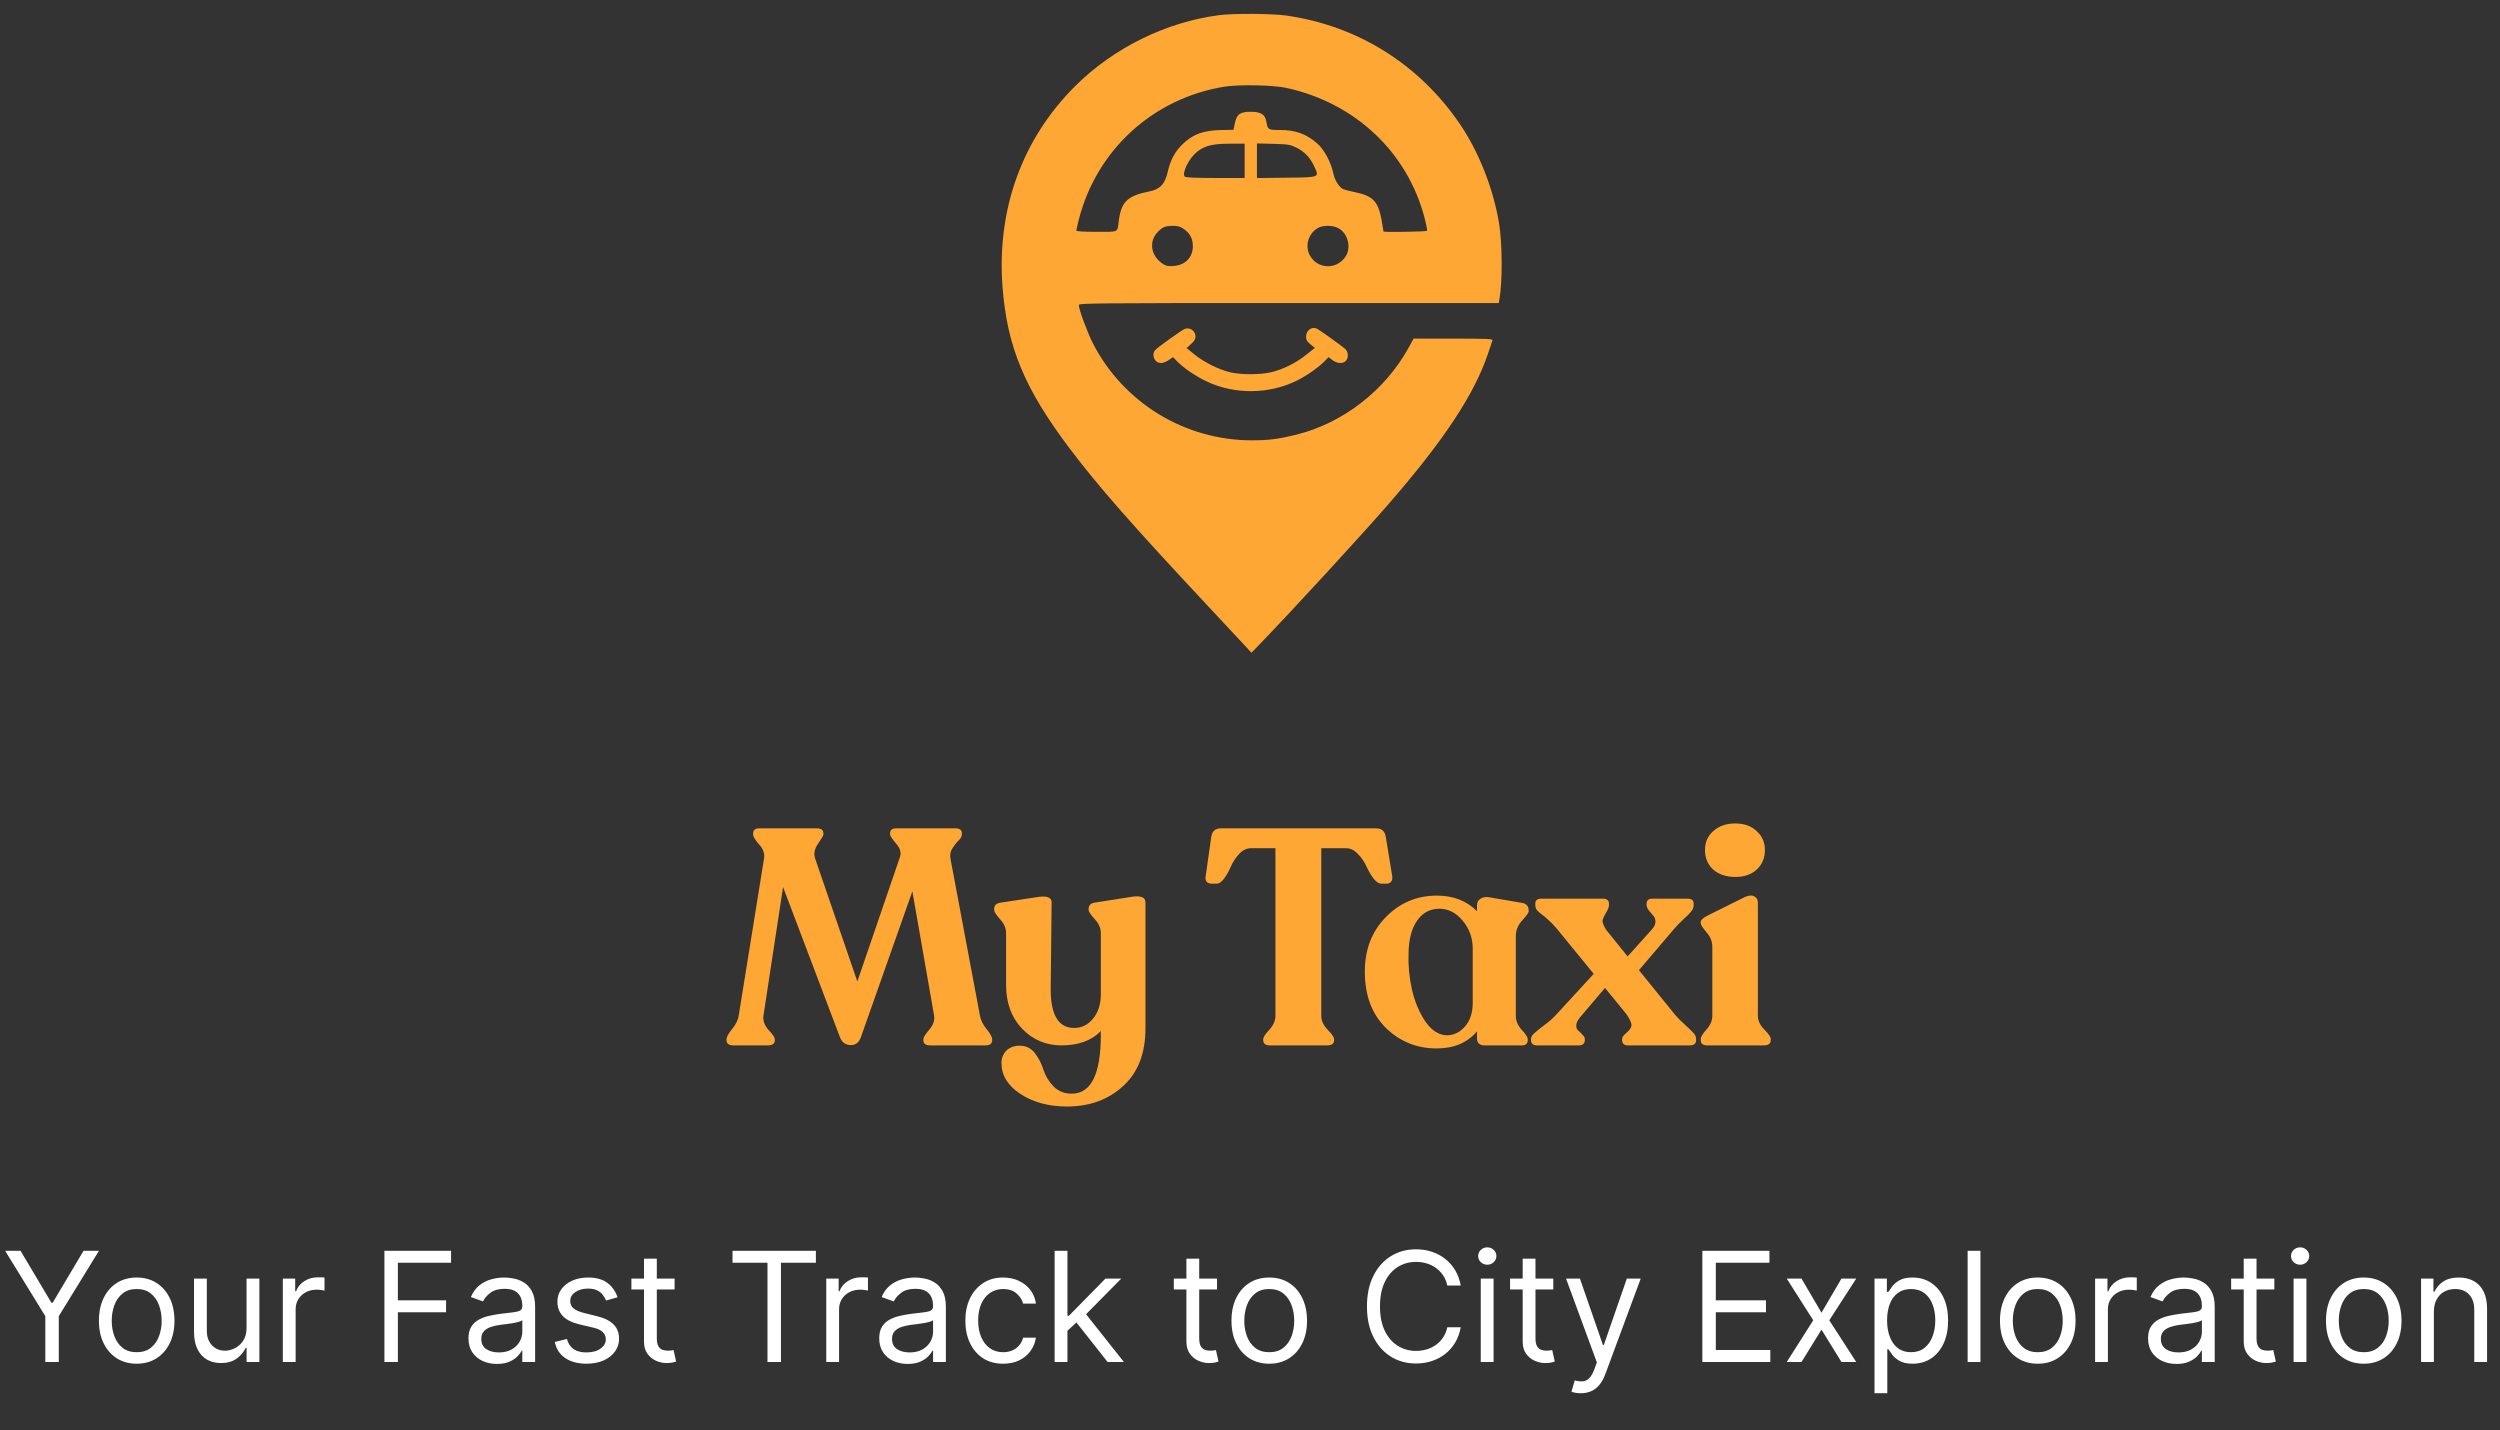 <svg width="229" height="131" viewBox="0 0 229 131" fill="none" xmlns="http://www.w3.org/2000/svg">
<rect x="0" y="0" width="229" height="131" fill="#333333" stroke="none"/>
<path fill-rule="evenodd" clip-rule="evenodd" d="M111.707 1.384C106.83 2.007 101.992 4.389 98.476 7.897C93.628 12.735 91.295 19.18 91.83 26.26C92.244 31.743 93.835 35.581 97.97 41.066C100.563 44.508 103.686 48.066 110.629 55.492C112.272 57.249 113.845 58.936 114.125 59.24L114.634 59.792L115.487 58.908C118.507 55.777 124.659 49.082 127.185 46.178C132.254 40.349 135.079 36.074 136.311 32.363C136.506 31.776 136.688 31.233 136.717 31.156C136.758 31.045 135.993 31.015 133.127 31.016L129.485 31.017L129.069 31.78C126.905 35.745 123.039 38.752 118.734 39.818C117.133 40.215 116.212 40.332 114.686 40.334C108.563 40.341 102.944 36.927 100.129 31.488C99.63 30.523 98.817 28.326 98.817 27.941C98.817 27.773 100.379 27.759 118.052 27.759H137.287L137.36 27.329C137.638 25.686 137.611 22.232 137.305 20.403C136.78 17.262 135.454 13.904 133.746 11.39C130.007 5.885 124.359 2.352 117.815 1.423C116.531 1.241 112.999 1.218 111.707 1.384ZM117.837 8.052C124.14 9.433 128.923 13.939 130.496 19.977C130.65 20.567 130.75 21.089 130.72 21.138C130.667 21.224 126.728 21.288 126.728 21.204C126.728 21.181 126.65 20.717 126.555 20.173C126.254 18.451 125.766 17.94 124.096 17.599C123.608 17.5 123.117 17.369 123.004 17.309C122.626 17.107 122.251 16.479 122.117 15.825C121.919 14.858 121.292 13.696 120.673 13.152C119.658 12.259 118.665 11.903 117.198 11.907C116.163 11.91 116.13 11.888 115.99 11.114C115.875 10.475 115.492 10.239 114.573 10.239C113.586 10.239 113.287 10.454 113.113 11.292L112.988 11.891L111.898 11.91C110.201 11.939 109.232 12.301 108.265 13.266C107.604 13.926 107.194 14.711 106.955 15.774C106.71 16.862 106.256 17.341 105.287 17.533C103.272 17.93 102.705 18.477 102.48 20.236C102.341 21.328 102.528 21.236 100.442 21.235C99.239 21.235 98.592 21.194 98.592 21.118C98.592 21.054 98.694 20.602 98.819 20.113C100.454 13.722 105.629 8.999 112.158 7.939C113.469 7.726 116.639 7.789 117.837 8.052ZM114.01 14.731V16.303H111.332C109.568 16.303 108.612 16.262 108.532 16.183C108.227 15.879 108.896 14.514 109.644 13.912C110.345 13.349 111.07 13.167 112.632 13.163L114.01 13.159V14.731ZM118.758 13.528C119.511 13.898 120.015 14.433 120.402 15.277C120.854 16.262 120.906 16.242 117.797 16.277L115.136 16.308V14.722V13.137L116.627 13.176C117.988 13.212 118.174 13.242 118.758 13.528ZM108.384 20.936C108.938 21.312 109.196 21.727 109.255 22.335C109.363 23.462 108.652 24.285 107.5 24.365C106.972 24.402 106.798 24.364 106.48 24.147C105.402 23.409 105.212 22.104 106.057 21.241C106.502 20.787 106.723 20.699 107.438 20.69C107.857 20.685 108.113 20.752 108.384 20.936ZM122.529 20.869C123.458 21.309 123.822 22.675 123.237 23.527C122.398 24.748 120.626 24.652 119.96 23.349C119.523 22.494 119.846 21.413 120.694 20.897C121.133 20.63 121.996 20.617 122.529 20.869ZM108.534 30.124C108.253 30.228 105.987 31.851 105.788 32.09C105.592 32.326 105.624 32.787 105.854 33.04C106.124 33.338 106.558 33.319 107.048 32.987L107.453 32.712L107.777 33.053C108.366 33.67 109.437 34.409 110.471 34.91C113.049 36.16 116.258 36.134 118.833 34.842C119.744 34.385 120.829 33.619 121.369 33.052L121.694 32.712L122.055 32.986C122.483 33.312 123.018 33.342 123.278 33.056C123.547 32.76 123.514 32.221 123.211 31.953C122.874 31.655 120.964 30.284 120.659 30.121C120.181 29.866 119.638 30.251 119.638 30.844C119.638 31.139 119.724 31.287 120.042 31.542L120.446 31.865L119.638 32.508C118.7 33.253 117.541 33.83 116.446 34.094C115.46 34.332 113.709 34.337 112.701 34.105C111.665 33.865 110.286 33.179 109.411 32.466L108.695 31.883L109.102 31.511C109.39 31.248 109.509 31.044 109.509 30.814C109.509 30.316 108.996 29.953 108.534 30.124Z" fill="#FEA735"/>
<path d="M89.761 93.013C89.835 93.442 90.041 93.862 90.377 94.273C90.713 94.683 90.881 94.992 90.881 95.197V95.281C90.881 95.598 90.675 95.757 90.265 95.757H85.197C84.786 95.757 84.581 95.598 84.581 95.281V95.197C84.581 95.029 84.758 94.74 85.113 94.329C85.486 93.9 85.635 93.461 85.561 93.013L83.573 81.645L78.869 94.973C78.701 95.477 78.393 95.729 77.945 95.729C77.459 95.729 77.123 95.486 76.937 95.001L71.729 81.253L69.937 93.013C69.862 93.461 70.011 93.9 70.385 94.329C70.777 94.74 70.973 95.029 70.973 95.197V95.281C70.973 95.598 70.758 95.757 70.329 95.757H67.193C66.763 95.757 66.549 95.598 66.549 95.281V95.197C66.549 94.992 66.717 94.683 67.053 94.273C67.407 93.844 67.613 93.424 67.669 93.013L69.993 78.593C70.049 78.145 69.89 77.725 69.517 77.333C69.162 76.922 68.985 76.624 68.985 76.437V76.353C68.985 76.035 69.171 75.877 69.545 75.877H74.837C75.229 75.877 75.425 76.035 75.425 76.353V76.437C75.425 76.53 75.257 76.82 74.921 77.305C74.603 77.772 74.519 78.219 74.669 78.649L78.533 89.905L82.453 78.453C82.565 78.061 82.434 77.659 82.061 77.249C81.706 76.82 81.529 76.549 81.529 76.437V76.353C81.529 76.035 81.715 75.877 82.089 75.877H87.521C87.913 75.877 88.109 76.026 88.109 76.325V76.437C88.109 76.624 87.997 76.82 87.773 77.025C87.567 77.23 87.381 77.473 87.213 77.753C87.045 78.014 86.998 78.332 87.073 78.705L89.761 93.013ZM103.832 82.121C104.56 82.046 104.924 82.224 104.924 82.653V94.189C104.924 96.485 104.243 98.249 102.88 99.481C101.517 100.732 99.8 101.357 97.728 101.357C96.067 101.357 94.648 100.974 93.472 100.209C92.315 99.444 91.736 98.501 91.736 97.381C91.736 96.933 91.885 96.55 92.184 96.233C92.501 95.934 92.912 95.785 93.416 95.785C93.976 95.785 94.433 96.009 94.788 96.457C95.143 96.924 95.404 97.427 95.572 97.969C95.74 98.51 96.039 99.014 96.468 99.481C96.916 99.948 97.485 100.181 98.176 100.181C99.949 100.181 100.836 98.379 100.836 94.777V94.441C99.996 95.318 98.792 95.757 97.224 95.757C95.805 95.757 94.601 95.243 93.612 94.217C92.641 93.19 92.156 91.856 92.156 90.213V85.481C92.156 85.014 91.969 84.585 91.596 84.193C91.241 83.782 91.064 83.502 91.064 83.353V83.269C91.064 82.933 91.26 82.737 91.652 82.681L95.18 82.149C95.945 82.055 96.328 82.224 96.328 82.653L96.244 90.633C96.244 92.985 96.963 94.161 98.4 94.161C99.091 94.161 99.669 93.871 100.136 93.293C100.603 92.714 100.836 91.977 100.836 91.081V85.481C100.836 85.014 100.649 84.585 100.276 84.193C99.903 83.782 99.716 83.502 99.716 83.353V83.269C99.716 82.933 99.903 82.737 100.276 82.681L103.832 82.121ZM116.326 95.757C115.915 95.757 115.71 95.598 115.71 95.281V95.197C115.71 95.01 115.897 94.721 116.27 94.329C116.643 93.918 116.83 93.498 116.83 93.069V77.697H114.59C114.198 77.697 113.843 77.865 113.526 78.201C113.209 78.537 112.957 78.91 112.77 79.321C112.602 79.731 112.397 80.105 112.154 80.441C111.911 80.777 111.669 80.945 111.426 80.945H111.034C110.549 80.945 110.353 80.702 110.446 80.217L110.95 76.661C111.025 76.138 111.323 75.877 111.846 75.877H126.042C126.565 75.877 126.863 76.138 126.938 76.661L127.526 80.245C127.563 80.469 127.526 80.646 127.414 80.777C127.321 80.889 127.171 80.945 126.966 80.945H126.546C126.303 80.945 126.051 80.777 125.79 80.441C125.547 80.105 125.333 79.731 125.146 79.321C124.959 78.91 124.698 78.537 124.362 78.201C124.045 77.865 123.69 77.697 123.298 77.697H121.03V93.069C121.03 93.498 121.226 93.918 121.618 94.329C122.01 94.721 122.206 95.01 122.206 95.197V95.281C122.206 95.598 121.991 95.757 121.562 95.757H116.326ZM140.026 83.493C140.026 83.605 139.83 83.876 139.438 84.305C139.046 84.734 138.85 85.21 138.85 85.733V93.069C138.85 93.498 139.027 93.918 139.382 94.329C139.755 94.721 139.942 95.01 139.942 95.197V95.281C139.942 95.598 139.755 95.757 139.382 95.757H135.938C135.751 95.757 135.592 95.701 135.462 95.589C135.35 95.477 135.294 95.328 135.294 95.141V94.469C134.416 95.514 133.184 96.037 131.598 96.037C129.787 96.037 128.238 95.412 126.95 94.161C125.662 92.891 125.018 91.174 125.018 89.009C125.018 86.974 125.662 85.303 126.95 83.997C128.238 82.69 129.796 82.037 131.626 82.037C133.119 82.037 134.342 82.513 135.294 83.465V82.905C135.294 82.644 135.406 82.448 135.63 82.317C135.854 82.168 136.143 82.13 136.498 82.205L139.438 82.709C139.83 82.784 140.026 83.017 140.026 83.409V83.493ZM132.522 94.833C133.156 94.833 133.707 94.572 134.174 94.049C134.659 93.507 134.902 92.77 134.902 91.837V86.909C134.902 85.919 134.594 85.061 133.978 84.333C133.38 83.605 132.671 83.241 131.85 83.241C130.991 83.241 130.31 83.605 129.806 84.333C129.302 85.042 129.04 86.05 129.022 87.357C128.984 88.421 129.087 89.513 129.33 90.633C129.591 91.753 130.002 92.733 130.562 93.573C131.14 94.394 131.794 94.814 132.522 94.833ZM153.487 93.013C153.692 93.255 153.963 93.526 154.299 93.825C154.635 94.124 154.896 94.376 155.083 94.581C155.269 94.767 155.363 94.963 155.363 95.169V95.281C155.363 95.598 155.167 95.757 154.775 95.757H149.119C148.764 95.757 148.587 95.589 148.587 95.253V95.169C148.587 95.019 148.708 94.842 148.951 94.637C149.212 94.413 149.371 94.207 149.427 94.021C149.501 93.834 149.361 93.47 149.007 92.929L147.019 90.493L144.807 93.097C144.545 93.395 144.405 93.657 144.387 93.881C144.368 94.105 144.424 94.273 144.555 94.385C144.685 94.497 144.816 94.627 144.947 94.777C145.096 94.907 145.171 95.038 145.171 95.169V95.253C145.171 95.589 144.984 95.757 144.611 95.757H140.803C140.429 95.757 140.243 95.598 140.243 95.281V95.169C140.243 94.982 140.345 94.805 140.551 94.637C140.756 94.45 141.055 94.207 141.447 93.909C141.857 93.61 142.212 93.302 142.511 92.985L145.983 89.205L142.623 85.089C142.361 84.772 142.091 84.492 141.811 84.249C141.549 84.006 141.335 83.829 141.167 83.717C141.017 83.605 140.887 83.484 140.775 83.353C140.681 83.222 140.635 83.073 140.635 82.905V82.765C140.635 82.466 140.821 82.317 141.195 82.317H146.823C147.196 82.317 147.383 82.475 147.383 82.793V82.905C147.383 83.073 147.299 83.297 147.131 83.577C146.963 83.857 146.851 84.09 146.795 84.277C146.757 84.445 146.86 84.734 147.103 85.145L149.091 87.609L151.303 85.145C151.527 84.902 151.639 84.669 151.639 84.445C151.639 84.202 151.573 84.016 151.443 83.885C151.312 83.736 151.172 83.567 151.023 83.381C150.892 83.194 150.827 83.035 150.827 82.905V82.793C150.827 82.475 151.004 82.317 151.359 82.317H154.579C154.952 82.317 155.139 82.466 155.139 82.765V82.905C155.139 83.11 155.064 83.306 154.915 83.493C154.784 83.661 154.541 83.903 154.187 84.221C153.851 84.538 153.571 84.828 153.347 85.089L150.127 88.869L153.487 93.013ZM160.909 79.657C160.424 80.105 159.77 80.329 158.949 80.329C158.128 80.329 157.456 80.105 156.933 79.657C156.429 79.19 156.177 78.593 156.177 77.865C156.177 77.156 156.429 76.577 156.933 76.129C157.456 75.662 158.128 75.429 158.949 75.429C159.77 75.429 160.424 75.662 160.909 76.129C161.413 76.577 161.665 77.156 161.665 77.865C161.665 78.593 161.413 79.19 160.909 79.657ZM156.401 95.757C155.99 95.757 155.785 95.598 155.785 95.281V95.169C155.785 94.982 155.962 94.693 156.317 94.301C156.672 93.909 156.849 93.489 156.849 93.041V86.713C156.849 86.246 156.672 85.808 156.317 85.397C155.962 84.986 155.785 84.706 155.785 84.557V84.473C155.785 84.286 155.981 84.09 156.373 83.885L159.873 82.149C160.228 81.999 160.508 81.99 160.713 82.121C160.918 82.233 161.021 82.429 161.021 82.709V93.041C161.021 93.489 161.217 93.909 161.609 94.301C162.001 94.693 162.197 94.982 162.197 95.169V95.281C162.197 95.598 161.982 95.757 161.553 95.757H156.401Z" fill="#FEA735"/>
<path d="M0.472 114.575H1.884L4.708 119.328H4.827L7.651 114.575H9.063L5.384 120.561V124.757H4.151V120.561L0.472 114.575ZM12.521 124.916C11.832 124.916 11.227 124.752 10.706 124.424C10.189 124.096 9.785 123.637 9.493 123.047C9.205 122.457 9.061 121.767 9.061 120.978C9.061 120.183 9.205 119.489 9.493 118.895C9.785 118.302 10.189 117.841 10.706 117.513C11.227 117.185 11.832 117.021 12.521 117.021C13.21 117.021 13.813 117.185 14.331 117.513C14.851 117.841 15.255 118.302 15.544 118.895C15.835 119.489 15.981 120.183 15.981 120.978C15.981 121.767 15.835 122.457 15.544 123.047C15.255 123.637 14.851 124.096 14.331 124.424C13.813 124.752 13.21 124.916 12.521 124.916ZM12.521 123.862C13.044 123.862 13.475 123.728 13.813 123.459C14.152 123.191 14.402 122.838 14.564 122.4C14.727 121.963 14.808 121.489 14.808 120.978C14.808 120.468 14.727 119.992 14.564 119.552C14.402 119.111 14.152 118.754 13.813 118.483C13.475 118.211 13.044 118.075 12.521 118.075C11.997 118.075 11.566 118.211 11.228 118.483C10.89 118.754 10.64 119.111 10.477 119.552C10.315 119.992 10.234 120.468 10.234 120.978C10.234 121.489 10.315 121.963 10.477 122.4C10.64 122.838 10.89 123.191 11.228 123.459C11.566 123.728 11.997 123.862 12.521 123.862ZM22.585 121.635V117.12H23.758V124.757H22.585V123.464H22.505C22.326 123.852 22.048 124.182 21.67 124.454C21.292 124.722 20.815 124.856 20.238 124.856C19.761 124.856 19.337 124.752 18.965 124.543C18.594 124.331 18.302 124.013 18.09 123.589C17.878 123.161 17.772 122.622 17.772 121.973V117.12H18.945V121.893C18.945 122.45 19.101 122.894 19.413 123.226C19.728 123.557 20.129 123.723 20.616 123.723C20.907 123.723 21.204 123.648 21.506 123.499C21.811 123.35 22.066 123.121 22.271 122.813C22.48 122.505 22.585 122.112 22.585 121.635ZM25.907 124.757V117.12H27.04V118.274H27.12C27.259 117.896 27.511 117.589 27.876 117.354C28.24 117.119 28.651 117.001 29.109 117.001C29.195 117.001 29.302 117.003 29.432 117.006C29.561 117.009 29.659 117.014 29.725 117.021V118.214C29.685 118.204 29.594 118.189 29.452 118.169C29.312 118.146 29.165 118.135 29.009 118.135C28.638 118.135 28.306 118.213 28.015 118.368C27.727 118.521 27.498 118.733 27.329 119.005C27.163 119.273 27.08 119.58 27.08 119.924V124.757H25.907ZM35.212 124.757V114.575H41.318V115.669H36.445V119.109H40.86V120.203H36.445V124.757H35.212ZM45.517 124.936C45.033 124.936 44.594 124.845 44.2 124.662C43.805 124.477 43.492 124.21 43.26 123.862C43.028 123.511 42.912 123.086 42.912 122.589C42.912 122.152 42.998 121.797 43.171 121.525C43.343 121.25 43.573 121.035 43.862 120.879C44.15 120.723 44.468 120.607 44.816 120.531C45.168 120.451 45.521 120.388 45.875 120.342C46.339 120.282 46.715 120.238 47.004 120.208C47.295 120.175 47.508 120.12 47.64 120.044C47.776 119.968 47.844 119.835 47.844 119.646V119.606C47.844 119.116 47.71 118.735 47.441 118.463C47.176 118.191 46.773 118.055 46.233 118.055C45.673 118.055 45.234 118.178 44.916 118.423C44.598 118.668 44.374 118.93 44.245 119.209L43.131 118.811C43.33 118.347 43.595 117.986 43.926 117.727C44.261 117.465 44.626 117.283 45.02 117.18C45.418 117.074 45.809 117.021 46.193 117.021C46.439 117.021 46.72 117.051 47.039 117.111C47.36 117.167 47.67 117.285 47.968 117.464C48.27 117.642 48.52 117.913 48.719 118.274C48.918 118.635 49.017 119.119 49.017 119.726V124.757H47.844V123.723H47.784C47.705 123.888 47.572 124.066 47.387 124.255C47.201 124.444 46.954 124.604 46.646 124.737C46.338 124.87 45.961 124.936 45.517 124.936ZM45.696 123.882C46.16 123.882 46.551 123.791 46.87 123.608C47.191 123.426 47.433 123.191 47.595 122.902C47.761 122.614 47.844 122.311 47.844 121.993V120.919C47.794 120.978 47.685 121.033 47.516 121.083C47.35 121.129 47.158 121.171 46.939 121.207C46.724 121.24 46.513 121.27 46.308 121.297C46.106 121.32 45.942 121.34 45.816 121.356C45.511 121.396 45.226 121.461 44.961 121.55C44.699 121.636 44.486 121.767 44.324 121.943C44.165 122.115 44.086 122.351 44.086 122.649C44.086 123.057 44.236 123.365 44.538 123.574C44.843 123.779 45.229 123.882 45.696 123.882ZM56.568 118.831L55.514 119.129C55.448 118.953 55.35 118.783 55.221 118.617C55.095 118.448 54.922 118.309 54.704 118.199C54.485 118.09 54.205 118.035 53.863 118.035C53.396 118.035 53.007 118.143 52.695 118.358C52.387 118.571 52.233 118.841 52.233 119.169C52.233 119.46 52.339 119.691 52.551 119.86C52.763 120.029 53.094 120.17 53.545 120.282L54.679 120.561C55.361 120.727 55.87 120.98 56.205 121.321C56.54 121.66 56.707 122.095 56.707 122.629C56.707 123.066 56.581 123.458 56.329 123.802C56.081 124.147 55.733 124.419 55.285 124.618C54.838 124.816 54.317 124.916 53.724 124.916C52.945 124.916 52.301 124.747 51.79 124.409C51.28 124.071 50.957 123.577 50.821 122.927L51.934 122.649C52.041 123.06 52.241 123.368 52.536 123.574C52.834 123.779 53.224 123.882 53.704 123.882C54.251 123.882 54.685 123.766 55.007 123.534C55.332 123.299 55.494 123.017 55.494 122.689C55.494 122.424 55.401 122.201 55.216 122.022C55.03 121.84 54.745 121.704 54.361 121.615L53.088 121.316C52.389 121.151 51.875 120.894 51.547 120.546C51.222 120.195 51.059 119.755 51.059 119.228C51.059 118.798 51.18 118.416 51.422 118.085C51.668 117.754 52.001 117.493 52.422 117.304C52.846 117.116 53.326 117.021 53.863 117.021C54.619 117.021 55.212 117.187 55.643 117.518C56.077 117.85 56.386 118.287 56.568 118.831ZM61.794 117.12V118.115H57.837V117.12H61.794ZM58.99 115.291H60.164V122.569C60.164 122.901 60.212 123.149 60.308 123.315C60.407 123.477 60.533 123.587 60.686 123.643C60.841 123.696 61.005 123.723 61.178 123.723C61.307 123.723 61.413 123.716 61.496 123.703C61.579 123.686 61.645 123.673 61.695 123.663L61.934 124.717C61.854 124.747 61.743 124.777 61.6 124.807C61.458 124.84 61.277 124.856 61.059 124.856C60.727 124.856 60.402 124.785 60.084 124.642C59.769 124.5 59.507 124.283 59.299 123.991C59.093 123.7 58.99 123.332 58.99 122.888V115.291ZM67.099 115.669V114.575H74.735V115.669H71.534V124.757H70.301V115.669H67.099ZM75.686 124.757V117.12H76.82V118.274H76.899C77.038 117.896 77.29 117.589 77.655 117.354C78.019 117.119 78.43 117.001 78.888 117.001C78.974 117.001 79.082 117.003 79.211 117.006C79.34 117.009 79.438 117.014 79.504 117.021V118.214C79.465 118.204 79.373 118.189 79.231 118.169C79.092 118.146 78.944 118.135 78.788 118.135C78.417 118.135 78.086 118.213 77.794 118.368C77.506 118.521 77.277 118.733 77.108 119.005C76.942 119.273 76.859 119.58 76.859 119.924V124.757H75.686ZM83.142 124.936C82.658 124.936 82.219 124.845 81.825 124.662C81.43 124.477 81.117 124.21 80.885 123.862C80.653 123.511 80.537 123.086 80.537 122.589C80.537 122.152 80.623 121.797 80.796 121.525C80.968 121.25 81.198 121.035 81.487 120.879C81.775 120.723 82.093 120.607 82.441 120.531C82.793 120.451 83.146 120.388 83.5 120.342C83.964 120.282 84.341 120.238 84.629 120.208C84.921 120.175 85.133 120.12 85.265 120.044C85.401 119.968 85.469 119.835 85.469 119.646V119.606C85.469 119.116 85.335 118.735 85.066 118.463C84.801 118.191 84.398 118.055 83.858 118.055C83.298 118.055 82.859 118.178 82.541 118.423C82.223 118.668 81.999 118.93 81.87 119.209L80.756 118.811C80.955 118.347 81.22 117.986 81.551 117.727C81.886 117.465 82.251 117.283 82.645 117.18C83.043 117.074 83.434 117.021 83.818 117.021C84.064 117.021 84.345 117.051 84.664 117.111C84.985 117.167 85.295 117.285 85.593 117.464C85.895 117.642 86.145 117.913 86.344 118.274C86.543 118.635 86.642 119.119 86.642 119.726V124.757H85.469V123.723H85.409C85.33 123.888 85.197 124.066 85.012 124.255C84.826 124.444 84.579 124.604 84.271 124.737C83.963 124.87 83.586 124.936 83.142 124.936ZM83.321 123.882C83.785 123.882 84.176 123.791 84.495 123.608C84.816 123.426 85.058 123.191 85.22 122.902C85.386 122.614 85.469 122.311 85.469 121.993V120.919C85.419 120.978 85.31 121.033 85.141 121.083C84.975 121.129 84.783 121.171 84.564 121.207C84.349 121.24 84.138 121.27 83.933 121.297C83.731 121.32 83.567 121.34 83.441 121.356C83.136 121.396 82.851 121.461 82.585 121.55C82.324 121.636 82.112 121.767 81.949 121.943C81.79 122.115 81.71 122.351 81.71 122.649C81.71 123.057 81.861 123.365 82.163 123.574C82.468 123.779 82.854 123.882 83.321 123.882ZM91.886 124.916C91.17 124.916 90.554 124.747 90.037 124.409C89.52 124.071 89.122 123.605 88.844 123.012C88.565 122.419 88.426 121.741 88.426 120.978C88.426 120.203 88.568 119.518 88.853 118.925C89.142 118.329 89.543 117.863 90.057 117.528C90.574 117.19 91.177 117.021 91.866 117.021C92.403 117.021 92.887 117.12 93.318 117.319C93.749 117.518 94.102 117.797 94.377 118.155C94.652 118.513 94.823 118.93 94.889 119.407H93.716C93.626 119.059 93.427 118.751 93.119 118.483C92.814 118.211 92.403 118.075 91.886 118.075C91.429 118.075 91.028 118.194 90.683 118.433C90.342 118.668 90.075 119.001 89.882 119.432C89.694 119.86 89.599 120.362 89.599 120.939C89.599 121.529 89.692 122.042 89.878 122.48C90.067 122.917 90.332 123.257 90.673 123.499C91.018 123.741 91.422 123.862 91.886 123.862C92.191 123.862 92.468 123.809 92.716 123.703C92.965 123.597 93.175 123.444 93.348 123.245C93.52 123.047 93.643 122.808 93.716 122.53H94.889C94.823 122.98 94.659 123.386 94.397 123.748C94.138 124.106 93.795 124.391 93.368 124.603C92.943 124.812 92.45 124.916 91.886 124.916ZM97.698 121.973L97.678 120.521H97.917L101.258 117.12H102.709L99.15 120.72H99.05L97.698 121.973ZM96.604 124.757V114.575H97.777V124.757H96.604ZM101.456 124.757L98.474 120.978L99.309 120.163L102.948 124.757H101.456ZM111.478 117.12V118.115H107.521V117.12H111.478ZM108.674 115.291H109.847V122.569C109.847 122.901 109.895 123.149 109.991 123.315C110.091 123.477 110.217 123.587 110.369 123.643C110.525 123.696 110.689 123.723 110.861 123.723C110.991 123.723 111.097 123.716 111.18 123.703C111.262 123.686 111.329 123.673 111.378 123.663L111.617 124.717C111.538 124.747 111.427 124.777 111.284 124.807C111.141 124.84 110.961 124.856 110.742 124.856C110.411 124.856 110.086 124.785 109.768 124.642C109.453 124.5 109.191 124.283 108.982 123.991C108.777 123.7 108.674 123.332 108.674 122.888V115.291ZM116.263 124.916C115.574 124.916 114.969 124.752 114.448 124.424C113.931 124.096 113.527 123.637 113.235 123.047C112.947 122.457 112.803 121.767 112.803 120.978C112.803 120.183 112.947 119.489 113.235 118.895C113.527 118.302 113.931 117.841 114.448 117.513C114.969 117.185 115.574 117.021 116.263 117.021C116.952 117.021 117.556 117.185 118.073 117.513C118.593 117.841 118.997 118.302 119.286 118.895C119.577 119.489 119.723 120.183 119.723 120.978C119.723 121.767 119.577 122.457 119.286 123.047C118.997 123.637 118.593 124.096 118.073 124.424C117.556 124.752 116.952 124.916 116.263 124.916ZM116.263 123.862C116.787 123.862 117.218 123.728 117.556 123.459C117.894 123.191 118.144 122.838 118.306 122.4C118.469 121.963 118.55 121.489 118.55 120.978C118.55 120.468 118.469 119.992 118.306 119.552C118.144 119.111 117.894 118.754 117.556 118.483C117.218 118.211 116.787 118.075 116.263 118.075C115.739 118.075 115.309 118.211 114.97 118.483C114.632 118.754 114.382 119.111 114.22 119.552C114.057 119.992 113.976 120.468 113.976 120.978C113.976 121.489 114.057 121.963 114.22 122.4C114.382 122.838 114.632 123.191 114.97 123.459C115.309 123.728 115.739 123.862 116.263 123.862ZM133.804 117.757H132.571C132.498 117.402 132.371 117.091 132.188 116.822C132.009 116.554 131.791 116.328 131.532 116.146C131.277 115.96 130.993 115.821 130.682 115.728C130.37 115.636 130.046 115.589 129.707 115.589C129.091 115.589 128.533 115.745 128.032 116.057C127.535 116.368 127.139 116.827 126.844 117.434C126.552 118.04 126.406 118.784 126.406 119.666C126.406 120.548 126.552 121.292 126.844 121.898C127.139 122.505 127.535 122.964 128.032 123.275C128.533 123.587 129.091 123.743 129.707 123.743C130.046 123.743 130.37 123.696 130.682 123.603C130.993 123.511 131.277 123.373 131.532 123.191C131.791 123.005 132.009 122.778 132.188 122.51C132.371 122.238 132.498 121.926 132.571 121.575H133.804C133.711 122.095 133.542 122.561 133.297 122.972C133.052 123.383 132.747 123.733 132.382 124.021C132.018 124.306 131.608 124.523 131.154 124.672C130.703 124.821 130.221 124.896 129.707 124.896C128.839 124.896 128.067 124.684 127.391 124.26C126.715 123.835 126.183 123.232 125.795 122.45C125.407 121.668 125.213 120.74 125.213 119.666C125.213 118.592 125.407 117.664 125.795 116.882C126.183 116.1 126.715 115.496 127.391 115.072C128.067 114.648 128.839 114.436 129.707 114.436C130.221 114.436 130.703 114.51 131.154 114.66C131.608 114.809 132.018 115.027 132.382 115.316C132.747 115.601 133.052 115.949 133.297 116.36C133.542 116.767 133.711 117.233 133.804 117.757ZM135.637 124.757V117.12H136.811V124.757H135.637ZM136.234 115.848C136.005 115.848 135.808 115.77 135.642 115.614C135.48 115.458 135.399 115.271 135.399 115.052C135.399 114.834 135.48 114.646 135.642 114.491C135.808 114.335 136.005 114.257 136.234 114.257C136.463 114.257 136.658 114.335 136.821 114.491C136.986 114.646 137.069 114.834 137.069 115.052C137.069 115.271 136.986 115.458 136.821 115.614C136.658 115.77 136.463 115.848 136.234 115.848ZM142.281 117.12V118.115H138.323V117.12H142.281ZM139.477 115.291H140.65V122.569C140.65 122.901 140.698 123.149 140.794 123.315C140.894 123.477 141.02 123.587 141.172 123.643C141.328 123.696 141.492 123.723 141.664 123.723C141.793 123.723 141.899 123.716 141.982 123.703C142.065 123.686 142.131 123.673 142.181 123.663L142.42 124.717C142.34 124.747 142.229 124.777 142.087 124.807C141.944 124.84 141.764 124.856 141.545 124.856C141.213 124.856 140.889 124.785 140.57 124.642C140.256 124.5 139.994 124.283 139.785 123.991C139.579 123.7 139.477 123.332 139.477 122.888V115.291ZM144.801 127.62C144.602 127.62 144.425 127.604 144.269 127.571C144.113 127.541 144.006 127.511 143.946 127.481L144.244 126.447C144.529 126.52 144.781 126.547 145 126.527C145.219 126.507 145.413 126.409 145.582 126.233C145.754 126.061 145.912 125.781 146.054 125.393L146.273 124.797L143.449 117.12H144.722L146.83 123.206H146.909L149.017 117.12H150.29L147.048 125.87C146.903 126.265 146.722 126.591 146.506 126.85C146.291 127.112 146.041 127.306 145.756 127.432C145.474 127.557 145.156 127.62 144.801 127.62ZM155.935 124.757V114.575H162.08V115.669H157.168V119.109H161.762V120.203H157.168V123.663H162.16V124.757H155.935ZM165.018 117.12L166.848 120.243L168.677 117.12H170.03L167.564 120.939L170.03 124.757H168.677L166.848 121.794L165.018 124.757H163.666L166.092 120.939L163.666 117.12H165.018ZM171.704 127.62V117.12H172.837V118.334H172.976C173.063 118.201 173.182 118.032 173.334 117.826C173.49 117.618 173.712 117.432 174.001 117.27C174.292 117.104 174.687 117.021 175.184 117.021C175.827 117.021 176.394 117.182 176.884 117.503C177.375 117.825 177.757 118.281 178.033 118.87C178.308 119.46 178.445 120.156 178.445 120.959C178.445 121.767 178.308 122.468 178.033 123.062C177.757 123.651 177.376 124.109 176.889 124.434C176.402 124.755 175.84 124.916 175.204 124.916C174.713 124.916 174.32 124.835 174.025 124.672C173.73 124.507 173.503 124.319 173.344 124.111C173.185 123.898 173.063 123.723 172.976 123.584H172.877V127.62H171.704ZM172.857 120.939C172.857 121.515 172.942 122.024 173.111 122.465C173.28 122.902 173.527 123.245 173.851 123.494C174.176 123.739 174.574 123.862 175.045 123.862C175.535 123.862 175.945 123.733 176.273 123.474C176.604 123.212 176.853 122.861 177.018 122.42C177.187 121.976 177.272 121.482 177.272 120.939C177.272 120.402 177.189 119.918 177.023 119.487C176.861 119.053 176.614 118.71 176.283 118.458C175.954 118.203 175.542 118.075 175.045 118.075C174.567 118.075 174.166 118.196 173.842 118.438C173.517 118.677 173.271 119.011 173.106 119.442C172.94 119.87 172.857 120.369 172.857 120.939ZM181.408 114.575V124.757H180.235V114.575H181.408ZM186.66 124.916C185.97 124.916 185.365 124.752 184.845 124.424C184.328 124.096 183.924 123.637 183.632 123.047C183.343 122.457 183.199 121.767 183.199 120.978C183.199 120.183 183.343 119.489 183.632 118.895C183.924 118.302 184.328 117.841 184.845 117.513C185.365 117.185 185.97 117.021 186.66 117.021C187.349 117.021 187.952 117.185 188.469 117.513C188.99 117.841 189.394 118.302 189.682 118.895C189.974 119.489 190.12 120.183 190.12 120.978C190.12 121.767 189.974 122.457 189.682 123.047C189.394 123.637 188.99 124.096 188.469 124.424C187.952 124.752 187.349 124.916 186.66 124.916ZM186.66 123.862C187.183 123.862 187.614 123.728 187.952 123.459C188.29 123.191 188.54 122.838 188.703 122.4C188.865 121.963 188.946 121.489 188.946 120.978C188.946 120.468 188.865 119.992 188.703 119.552C188.54 119.111 188.29 118.754 187.952 118.483C187.614 118.211 187.183 118.075 186.66 118.075C186.136 118.075 185.705 118.211 185.367 118.483C185.029 118.754 184.779 119.111 184.616 119.552C184.454 119.992 184.373 120.468 184.373 120.978C184.373 121.489 184.454 121.963 184.616 122.4C184.779 122.838 185.029 123.191 185.367 123.459C185.705 123.728 186.136 123.862 186.66 123.862ZM191.911 124.757V117.12H193.044V118.274H193.124C193.263 117.896 193.515 117.589 193.88 117.354C194.244 117.119 194.655 117.001 195.112 117.001C195.199 117.001 195.306 117.003 195.436 117.006C195.565 117.009 195.663 117.014 195.729 117.021V118.214C195.689 118.204 195.598 118.189 195.456 118.169C195.316 118.146 195.169 118.135 195.013 118.135C194.642 118.135 194.31 118.213 194.019 118.368C193.73 118.521 193.502 118.733 193.333 119.005C193.167 119.273 193.084 119.58 193.084 119.924V124.757H191.911ZM199.367 124.936C198.883 124.936 198.444 124.845 198.049 124.662C197.655 124.477 197.342 124.21 197.11 123.862C196.878 123.511 196.762 123.086 196.762 122.589C196.762 122.152 196.848 121.797 197.02 121.525C197.193 121.25 197.423 121.035 197.711 120.879C198 120.723 198.318 120.607 198.666 120.531C199.017 120.451 199.37 120.388 199.725 120.342C200.189 120.282 200.565 120.238 200.853 120.208C201.145 120.175 201.357 120.12 201.49 120.044C201.626 119.968 201.694 119.835 201.694 119.646V119.606C201.694 119.116 201.559 118.735 201.291 118.463C201.026 118.191 200.623 118.055 200.083 118.055C199.523 118.055 199.084 118.178 198.765 118.423C198.447 118.668 198.223 118.93 198.094 119.209L196.981 118.811C197.179 118.347 197.445 117.986 197.776 117.727C198.111 117.465 198.475 117.283 198.87 117.18C199.267 117.074 199.659 117.021 200.043 117.021C200.288 117.021 200.57 117.051 200.888 117.111C201.21 117.167 201.52 117.285 201.818 117.464C202.12 117.642 202.37 117.913 202.569 118.274C202.767 118.635 202.867 119.119 202.867 119.726V124.757H201.694V123.723H201.634C201.554 123.888 201.422 124.066 201.236 124.255C201.051 124.444 200.804 124.604 200.495 124.737C200.187 124.87 199.811 124.936 199.367 124.936ZM199.546 123.882C200.01 123.882 200.401 123.791 200.719 123.608C201.041 123.426 201.283 123.191 201.445 122.902C201.611 122.614 201.694 122.311 201.694 121.993V120.919C201.644 120.978 201.535 121.033 201.366 121.083C201.2 121.129 201.008 121.171 200.789 121.207C200.573 121.24 200.363 121.27 200.157 121.297C199.955 121.32 199.791 121.34 199.665 121.356C199.36 121.396 199.075 121.461 198.81 121.55C198.548 121.636 198.336 121.767 198.174 121.943C198.015 122.115 197.935 122.351 197.935 122.649C197.935 123.057 198.086 123.365 198.388 123.574C198.692 123.779 199.079 123.882 199.546 123.882ZM208.329 117.12V118.115H204.372V117.12H208.329ZM205.525 115.291H206.699V122.569C206.699 122.901 206.747 123.149 206.843 123.315C206.942 123.477 207.068 123.587 207.221 123.643C207.377 123.696 207.541 123.723 207.713 123.723C207.842 123.723 207.948 123.716 208.031 123.703C208.114 123.686 208.18 123.673 208.23 123.663L208.469 124.717C208.389 124.747 208.278 124.777 208.136 124.807C207.993 124.84 207.812 124.856 207.594 124.856C207.262 124.856 206.937 124.785 206.619 124.642C206.304 124.5 206.043 124.283 205.834 123.991C205.628 123.7 205.525 123.332 205.525 122.888V115.291ZM210.094 124.757V117.12H211.268V124.757H210.094ZM210.691 115.848C210.462 115.848 210.265 115.77 210.099 115.614C209.937 115.458 209.856 115.271 209.856 115.052C209.856 114.834 209.937 114.646 210.099 114.491C210.265 114.335 210.462 114.257 210.691 114.257C210.92 114.257 211.115 114.335 211.278 114.491C211.443 114.646 211.526 114.834 211.526 115.052C211.526 115.271 211.443 115.458 211.278 115.614C211.115 115.77 210.92 115.848 210.691 115.848ZM216.519 124.916C215.83 124.916 215.225 124.752 214.704 124.424C214.187 124.096 213.783 123.637 213.491 123.047C213.203 122.457 213.059 121.767 213.059 120.978C213.059 120.183 213.203 119.489 213.491 118.895C213.783 118.302 214.187 117.841 214.704 117.513C215.225 117.185 215.83 117.021 216.519 117.021C217.208 117.021 217.812 117.185 218.329 117.513C218.849 117.841 219.253 118.302 219.542 118.895C219.833 119.489 219.979 120.183 219.979 120.978C219.979 121.767 219.833 122.457 219.542 123.047C219.253 123.637 218.849 124.096 218.329 124.424C217.812 124.752 217.208 124.916 216.519 124.916ZM216.519 123.862C217.043 123.862 217.473 123.728 217.812 123.459C218.15 123.191 218.4 122.838 218.562 122.4C218.725 121.963 218.806 121.489 218.806 120.978C218.806 120.468 218.725 119.992 218.562 119.552C218.4 119.111 218.15 118.754 217.812 118.483C217.473 118.211 217.043 118.075 216.519 118.075C215.995 118.075 215.564 118.211 215.226 118.483C214.888 118.754 214.638 119.111 214.476 119.552C214.313 119.992 214.232 120.468 214.232 120.978C214.232 121.489 214.313 121.963 214.476 122.4C214.638 122.838 214.888 123.191 215.226 123.459C215.564 123.728 215.995 123.862 216.519 123.862ZM222.943 120.163V124.757H221.77V117.12H222.904V118.314H223.003C223.182 117.926 223.454 117.614 223.818 117.379C224.183 117.14 224.654 117.021 225.23 117.021C225.747 117.021 226.2 117.127 226.588 117.339C226.975 117.548 227.277 117.866 227.492 118.294C227.708 118.718 227.816 119.255 227.816 119.905V124.757H226.642V119.984C226.642 119.384 226.487 118.917 226.175 118.582C225.863 118.244 225.436 118.075 224.892 118.075C224.518 118.075 224.183 118.156 223.888 118.319C223.596 118.481 223.366 118.718 223.197 119.03C223.028 119.341 222.943 119.719 222.943 120.163Z" fill="white"/>
</svg>
